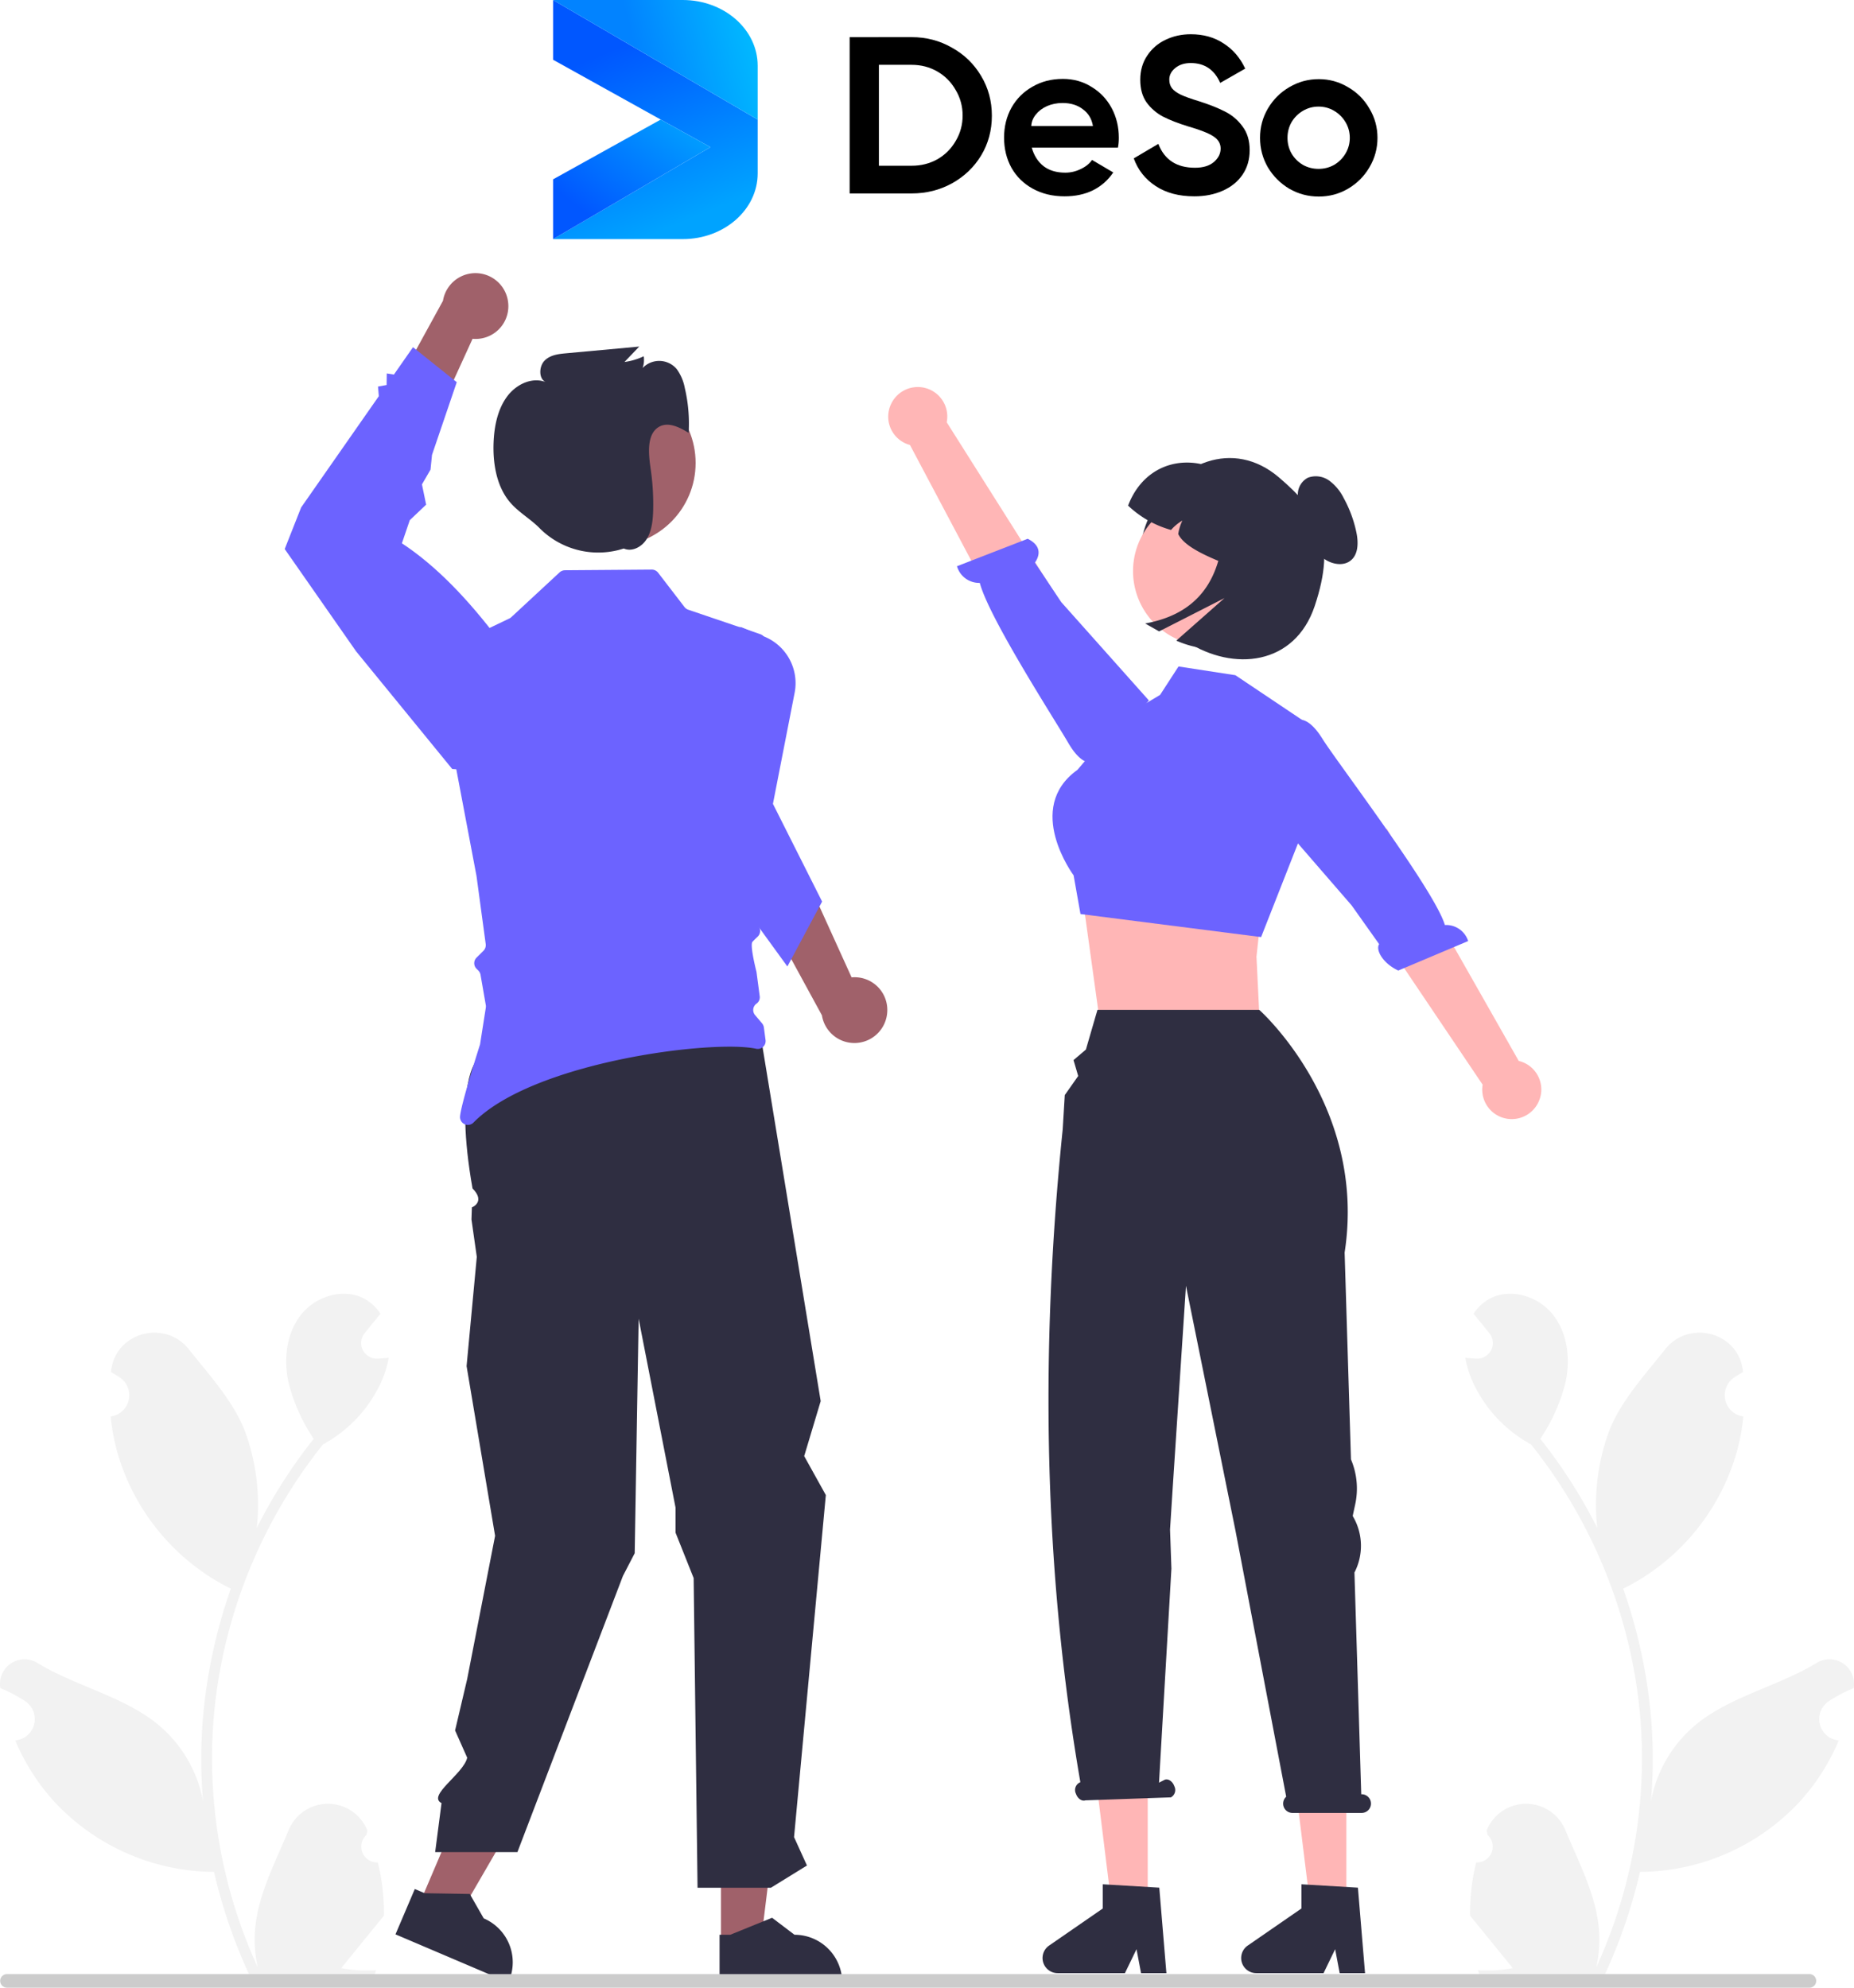 <?xml version="1.0" encoding="UTF-8"?>
<svg data-name="Layer 1" version="1.1" viewBox="0 0 423.84 454.46" xmlns="http://www.w3.org/2000/svg">
   <defs>
      <linearGradient id="d" x1="7.748" x2="18.711" y1="8.285" y2="34.761" gradientUnits="userSpaceOnUse">
         <stop stop-color="#0057FF" offset="0" />
         <stop stop-color="#00A3FF" offset="1" />
      </linearGradient>
      <linearGradient id="e" x1="12.891" x2="33.285" y1="8.472" y2="3.085" gradientUnits="userSpaceOnUse">
         <stop stop-color="#0283FF" offset="0" />
         <stop stop-color="#01C2FF" offset="1" />
      </linearGradient>
      <linearGradient id="f" x1="5.882" x2="34.444" y1="33.427" y2="-4.472" gradientUnits="userSpaceOnUse">
         <stop stop-color="#0157FF" offset="0" />
         <stop stop-color="#0ff" offset="1" />
      </linearGradient>
   </defs>
   <path
      d="m86.372 425.81a3.613 3.613 0 0 1-2.619-6.263c0.091-0.362 0.156-0.622 0.248-0.984q-0.049-0.118-0.098-0.236a9.703 9.703 0 0 0-17.898 0.067c-2.927 7.051-6.654 14.113-7.572 21.568a28.705 28.705 0 0 0 0.504 9.872 115.09 115.09 0 0 1-10.469-47.799 111.08 111.08 0 0 1 0.689-12.392q0.571-5.06 1.584-10.047a116.42 116.42 0 0 1 23.087-49.342 30.983 30.983 0 0 0 12.886-13.369 23.633 23.633 0 0 0 2.149-6.458c-0.627 0.082-1.265 0.134-1.892 0.175-0.195 0.01-0.401 0.021-0.597 0.031l-0.074 3e-3a3.58 3.58 0 0 1-2.94-5.832q0.406-0.5 0.813-0.999c0.411-0.514 0.833-1.018 1.244-1.532a1.782 1.782 0 0 0 0.134-0.154c0.473-0.586 0.946-1.162 1.419-1.748a10.352 10.352 0 0 0-3.394-3.28c-4.741-2.777-11.281-0.854-14.706 3.435-3.435 4.288-4.083 10.304-2.89 15.662a41.485 41.485 0 0 0 5.738 12.793c-0.257 0.329-0.525 0.648-0.782 0.977a117.17 117.17 0 0 0-12.23 19.375 48.709 48.709 0 0 0-2.908-22.624c-2.784-6.715-8.001-12.37-12.595-18.175-5.519-6.973-16.835-3.93-17.807 4.909q-0.014 0.128-0.028 0.257 1.024 0.577 2.004 1.226a4.901 4.901 0 0 1-1.976 8.919l-0.1 0.015a48.767 48.767 0 0 0 1.285 7.291 50.21 50.21 0 0 0 25 31.468c0.401 0.206 0.792 0.411 1.193 0.607a119.6 119.6 0 0 0-6.438 30.296 113.43 113.43 0 0 0 0.082 18.315l-0.031-0.216a29.974 29.974 0 0 0-10.232-17.308c-7.874-6.468-18.999-8.851-27.494-14.05a5.625 5.625 0 0 0-8.616 5.473q0.017 0.114 0.035 0.227a32.925 32.925 0 0 1 3.692 1.779q1.024 0.578 2.004 1.226a4.901 4.901 0 0 1-1.976 8.919l-0.1 0.015c-0.072 0.01-0.134 0.021-0.206 0.031a48.808 48.808 0 0 0 8.978 14.058 50.254 50.254 0 0 0 36.446 15.991h0.01a119.56 119.56 0 0 0 8.032 23.447h28.692c0.103-0.319 0.195-0.648 0.288-0.967a32.599 32.599 0 0 1-7.939-0.473c2.129-2.612 4.258-5.245 6.386-7.857a1.781 1.781 0 0 0 0.134-0.154c1.08-1.337 2.17-2.663 3.25-4l5.8e-4 -2e-3a47.75 47.75 0 0 0-1.399-12.164z"
      fill="#f2f2f2" />
   <path
      d="m337.47 425.81a3.613 3.613 0 0 0 2.619-6.263c-0.091-0.362-0.156-0.622-0.248-0.984q0.049-0.118 0.098-0.236a9.703 9.703 0 0 1 17.898 0.067c2.927 7.051 6.654 14.113 7.572 21.568a28.705 28.705 0 0 1-0.504 9.872 115.09 115.09 0 0 0 10.469-47.799 111.08 111.08 0 0 0-0.689-12.392q-0.571-5.06-1.584-10.047a116.42 116.42 0 0 0-23.087-49.342 30.983 30.983 0 0 1-12.886-13.369 23.633 23.633 0 0 1-2.149-6.458c0.627 0.082 1.265 0.134 1.892 0.175 0.195 0.01 0.401 0.021 0.597 0.031l0.074 3e-3a3.58 3.58 0 0 0 2.94-5.832q-0.406-0.5-0.813-0.999c-0.411-0.514-0.833-1.018-1.244-1.532a1.782 1.782 0 0 1-0.134-0.154c-0.473-0.586-0.946-1.162-1.419-1.748a10.352 10.352 0 0 1 3.394-3.28c4.741-2.777 11.281-0.854 14.706 3.435 3.435 4.288 4.083 10.304 2.89 15.662a41.485 41.485 0 0 1-5.738 12.793c0.257 0.329 0.525 0.648 0.782 0.977a117.17 117.17 0 0 1 12.23 19.375 48.709 48.709 0 0 1 2.908-22.624c2.784-6.715 8.001-12.37 12.595-18.175 5.519-6.973 16.835-3.93 17.807 4.909q0.014 0.128 0.028 0.257-1.024 0.577-2.004 1.226a4.901 4.901 0 0 0 1.976 8.919l0.1 0.015a48.767 48.767 0 0 1-1.285 7.291 50.21 50.21 0 0 1-25 31.468c-0.401 0.206-0.792 0.411-1.193 0.607a119.6 119.6 0 0 1 6.438 30.296 113.43 113.43 0 0 1-0.082 18.315l0.031-0.216a29.974 29.974 0 0 1 10.232-17.308c7.874-6.468 18.999-8.851 27.494-14.05a5.625 5.625 0 0 1 8.616 5.473q-0.017 0.114-0.035 0.227a32.925 32.925 0 0 0-3.692 1.779q-1.024 0.578-2.004 1.226a4.901 4.901 0 0 0 1.976 8.919l0.1 0.015c0.072 0.01 0.134 0.021 0.206 0.031a48.808 48.808 0 0 1-8.978 14.058 50.254 50.254 0 0 1-36.446 15.991h-0.01a119.56 119.56 0 0 1-8.032 23.447h-28.692c-0.103-0.319-0.195-0.648-0.288-0.967a32.599 32.599 0 0 0 7.939-0.473c-2.129-2.612-4.258-5.245-6.386-7.857a1.781 1.781 0 0 1-0.134-0.154c-1.08-1.337-2.17-2.663-3.25-4l-5.8e-4 -2e-3a47.75 47.75 0 0 1 1.399-12.164z"
      fill="#f2f2f2" />
   <polygon transform="translate(-.018 -78.348)" points="121.69 487.44 109.31 482.17 95.525 514.52 103.91 518.1"
      fill="#a0616a" />
   <polygon transform="translate(-.018 -78.348)" points="178.29 487.29 164.84 487.29 164.84 522.46 173.96 522.46"
      fill="#a0616a" />
   <path
      d="m164.5 453.62 28.037-1e-3v-0.355a10.914 10.914 0 0 0-10.913-10.913h-6.8e-4l-5.121-3.885-9.555 3.886-2.447 9e-5z"
      fill="#2f2e41" />
   <path
      d="m90.412 442.26 25.793 10.992 0.139-0.326a10.914 10.914 0 0 0-5.761-14.318l-6.2e-4 -2.6e-4 -3.188-5.582-10.314-0.172-2.252-0.96z"
      fill="#2f2e41" />
   <path
      d="m173.76 235.97 13.857 84.375-3.771 12.573 4.948 8.905-7.267 78.204 2.95 6.494-8.242 5.083h-16.771l-0.89-70.799-4.143-10.395v-5.729l-8.433-43.171-0.9 53.613-2.692 5.193-24.119 63.138h-18.805l1.454-11.204c-3.369-1.706 5.059-6.691 5.868-10.38l-2.769-6.23 2.769-11.768 6.378-32.729-6.517-38.806 2.334-24.978-1.215-8.544 0.092-2.763s3.214-1.24 0.145-4.336c-4.25-24.091 0.978-29.319 0.978-29.319l20.924-12.246z"
      fill="#2f2e41" />
   <circle cx="140.02" cy="105.85" r="19.004" fill="#a0616a" data-name="ab6171fa-7d69-4734-b81c-8dff60f9761b" />
   <path
      d="m116.19 69.402a7.478 7.478 0 0 1-8.159 8.058l-11.042 24.173-7.328-11.706 11.609-21.161a7.519 7.519 0 0 1 14.92 0.635z"
      fill="#a0616a" />
   <path
      d="m175.01 237.79a1.786 1.786 0 0 1-2.15 1.99c-9.95-2.15-51.01 3.01-64.61 16.87a1.796 1.796 0 0 1-3.08-1.39c0.24-2.98 4.57-16.46 4.57-16.46l1.32-8.4a1.947 1.947 0 0 0 0-0.59l-1.21-6.95a1.821 1.821 0 0 0-0.5-0.96l-0.41-0.41a1.799 1.799 0 0 1 0-2.54l1.59-1.58a1.841 1.841 0 0 0 0.51-1.51l-2.11-15.6c-0.01-0.03-0.01-0.07-0.02-0.1l-9.32-49.22a1.798 1.798 0 0 1 0.99-1.95l15.84-7.57a1.767 1.767 0 0 0 0.45-0.3l11.06-10.26a1.854 1.854 0 0 1 1.2-0.48l19.88-0.15a1.81 1.81 0 0 1 1.43 0.7l6.05 7.87a1.794 1.794 0 0 0 0.84 0.6l4.1 1.39 11.84 4.02 0.55 0.19a1.784 1.784 0 0 1 1.2 1.62 0.859 0.859 0 0 1 0.01 0.16l-2.96 61.26a1.94 1.94 0 0 0 0.14 0.79l1.42 3.31a1.805 1.805 0 0 1-0.41 2c-0.42 0.4-0.9 0.86-1.2 1.2-0.61 0.67 0.69 5.98 0.89 6.75a1.414 1.414 0 0 1 0.04 0.2l0.73 5.49a1.784 1.784 0 0 1-0.74 1.69 1.789 1.789 0 0 0-0.32 2.62l1.6 1.89a1.908 1.908 0 0 1 0.41 0.93z"
      fill="#6c63ff" />
   <path d="m135.16 123.93q-0.122-0.268-0.243-0.538c0.031 1e-3 0.062 5e-3 0.093 6e-3z" fill="#2f2e41" />
   <path
      d="m202.82 231.54a7.478 7.478 0 0 0-8.138-8.079l-10.98-24.202-7.358 11.687 11.555 21.191a7.519 7.519 0 0 0 14.921-0.597z"
      fill="#a0616a" />
   <path
      d="m187.94 206.13-0.61 1.14-6.43 12.02-0.9 1.68-6.28-8.65-20.61-28.38 2.93-17.8 5.39-22.3 7.99-0.46 5.6 2.29a11.499 11.499 0 0 1 6.64 12.723l-4.96 25.397z"
      fill="#6c63ff" />
   <path
      d="m156.56 88.752a10.695 10.695 0 0 0-1.86-4.373 5.23 5.23 0 0 0-7.791-0.237 5.734 5.734 0 0 0 0.252-2.69 14.571 14.571 0 0 1-4.399 1.308l3.372-3.521-16.787 1.542c-1.732 0.159-3.606 0.385-4.878 1.701-1.272 1.316-1.343 4.125 0.265 4.859-3.169-1.193-6.807 0.539-8.898 3.441-2.091 2.902-2.86 6.73-3.002 10.443-0.183 4.815 0.714 9.942 3.654 13.487 1.922 2.318 4.543 3.764 6.67 5.849l0.064 0.063a18.908 18.908 0 0 0 18.303 5.099c0.363-0.1 0.723-0.21 1.085-0.314 1.809 0.818 4.062-0.3 5.204-2.12 1.218-1.94 1.458-4.422 1.51-6.786a55.635 55.635 0 0 0-0.57-9.245c-0.503-3.446-0.957-7.86 1.772-9.591 2.125-1.348 4.765-0.018 6.905 1.302a35.53 35.53 0 0 0-0.87-10.218z"
      fill="#2f2e41" />
   <path
      d="m116.04 176.73-12.663-0.914-21.977-26.907-16.314-23.383 3.757-9.506 17.759-25.442-0.184-2.198 1.965-0.354 0.035-2.646 1.631 0.259 4.369-6.259 10 8-5.655 16.613-0.345 3.387-1.956 3.373 0.957 4.627-3.74 3.549-1.801 5.289c7.768 5.109 15.135 12.752 22.317 22.317z"
      fill="#6c63ff" />
   <polygon transform="translate(-.018 -78.348)"
      points="288.07 313.77 251.09 309.38 247.62 284.34 252.05 284.39 288.64 284.34 287.26 297.07" fill="#ffb6b6" />
   <path
      d="m256.42 164.15 8.786-5.272 4.213-6.501 13 2 15.892 10.653-0.156 24.161-9.853 25.059-41.296-5.272-1.569-8.839s-11.422-15.341 0.879-24.128z"
      fill="#6c63ff" />
   <path
      d="m203.69 92.412a6.707 6.707 0 0 0 4.335 9.326l28.607 53.976 11.547-8.912-31.75-50.255a6.743 6.743 0 0 0-12.738-4.136z"
      fill="#ffb6b6" />
   <path
      d="m250.61 173.95s-2.651 2.351-6.421-4.141c-3.018-5.197-18.069-28.469-20.201-36.537a5.269 5.269 0 0 1-5.213-3.814l16.168-6.275c3.514 1.757 2.539 4.193 1.648 5.453l6.021 9.032 20.028 22.476-10.084 12.14z"
      fill="#6c63ff" />
   <polygon transform="translate(-.018 -78.348)" points="295.88 484.29 307.81 484.29 307.81 515.48 299.73 515.48"
      fill="#ffb6b6" />
   <path
      d="m312.06 451.13h-5.798l-1.035-5.473-2.65 5.473h-15.376a3.456 3.456 0 0 1-1.964-6.301l12.279-8.48v-5.534l12.915 0.771z"
      fill="#2f2e41" />
   <polygon transform="translate(-.018 -78.348)" points="250.47 484.29 262.4 484.29 262.4 515.48 254.32 515.48"
      fill="#ffb6b6" />
   <path
      d="m266.65 451.13h-5.798l-1.035-5.473-2.65 5.473h-15.376a3.457 3.457 0 0 1-1.964-6.301l12.279-8.48v-5.534l12.915 0.771z"
      fill="#2f2e41" />
   <path
      d="m311.28 410.23h-0.088l-1.555-50.7a13.258 13.258 0 0 0-0.174-12.528l-0.223-0.403 0.577-2.675a17.041 17.041 0 0 0-0.974-10.256l-1.45-47.294c5.182-33.582-19.513-55.483-19.513-55.483h-36.993l-2.644 9.083-2.827 2.402 1.07 3.635-3.07 4.365-0.471 7.801c-5.25 51.152-4.298 101 4.034 149.29l-0.227 0.115a1.919 1.919 0 0 0-0.784 2.531c0.385 1.115 1.36 1.791 2.178 1.508l19.537-0.68a1.919 1.919 0 0 0 0.784-2.531c-0.385-1.115-1.36-1.791-2.178-1.508l-1.328 0.672 2.833-48.924-0.314-8.936 0.648-10.138 2.995-45.601 11.335 56.076 11.578 60.741a2.13 2.13 0 0 0 1.436 3.709h15.809a2.136 2.136 0 0 0 0-4.273z"
      fill="#2f2e41" />
   <path
      d="m351.8 251.76a6.707 6.707 0 0 0-4.605-9.196l-30.17-53.118-11.282 9.245 33.203 49.307a6.743 6.743 0 0 0 12.854 3.763z"
      fill="#ffb6b6" />
   <path
      d="m295.8 164.99s2.581-2.427 6.539 3.952c3.168 5.107 25.608 34.553 27.974 42.555a5.269 5.269 0 0 1 5.322 3.66l-15.978 6.744c-3.564-1.654-5.225-4.748-4.371-6.033l-6.282-8.852-23.554-27.192 8.452-13.112z"
      fill="#6c63ff" />
   <path
      d="m415.2 452.9a1.549 1.549 0 0 1-1.553 1.553h-412.05a1.553 1.553 0 0 1 0-3.106h412.05a1.549 1.549 0 0 1 1.553 1.553z"
      fill="#ccc" />
   <path
      d="m263.1 117.32c-5.379 10.602-1.865 22.883 8.117 29.341 10.794 6.983 24.808 5.454 29.341-8.117 5.048-15.113 0.901-21.596-8.117-29.341-10.568-9.077-23.529-3.339-29.341 8.117z"
      fill="#2f2e41" />
   <path d="m289.58 140.93a17.031 17.031 0 0 1-27.1-20.635l0.148-0.194a17.031 17.031 0 0 1 26.948 20.826z"
      fill="#ffb6b6" />
   <path
      d="m257.89 115.6a23.27 23.27 0 0 0 9.823 5.566 10.177 10.177 0 0 1 2.589-2.145 10.887 10.887 0 0 0-0.95 3.074c1.642 3.408 8.349 5.857 14.758 8.363l8.49-14.983-11.237-6.367c-9.03-6.243-19.659-3.578-23.473 6.493z"
      fill="#2f2e41" />
   <path
      d="m299 109.22a5.234 5.234 0 0 1 4.948 0.723 11.028 11.028 0 0 1 3.23 3.929 28.169 28.169 0 0 1 2.929 7.982c0.485 2.417 0.403 5.338-1.766 6.6-1.809 1.052-4.396 0.39-6.059-1.015a13.461 13.461 0 0 1-3.411-5.306 18.752 18.752 0 0 0-3.021-5.526l1.498 0.699a13.092 13.092 0 0 1-0.652-4.46 4.319 4.319 0 0 1 2.304-3.626z"
      fill="#2f2e41" />
   <path
      d="m279.57 111.18 12.056 6.831a14.128 14.128 0 0 1 5.327 19.256 21.929 21.929 0 0 1-28.039 9.202l11.016-9.725-14.945 7.614-3.191-1.808c16.028-2.914 19.119-15.487 17.776-31.371z"
      fill="#2f2e41" />
   <g transform="matrix(1.484 0 0 1.484 126.44 0)">
      <path
         d="m55.246 5.723c2.247 0 4.311 0.539 6.191 1.617 1.903 1.055 3.405 2.511 4.506 4.368 1.101 1.835 1.651 3.875 1.651 6.123 0 2.247-0.55 4.288-1.651 6.123-1.101 1.812-2.603 3.245-4.506 4.3-1.88 1.032-3.944 1.548-6.191 1.548h-9.562v-24.078zm0 19.813c1.445 0 2.763-0.333 3.956-0.998 1.192-0.688 2.133-1.628 2.821-2.821 0.711-1.192 1.066-2.499 1.066-3.921 0-1.422-0.355-2.729-1.066-3.921-0.688-1.215-1.628-2.167-2.821-2.855-1.192-0.688-2.511-1.032-3.956-1.032h-5.056v15.547z" />
      <path
         d="m78.518 12.155c1.651 0 3.13 0.413 4.437 1.238 1.33 0.803 2.362 1.892 3.096 3.268 0.734 1.376 1.101 2.901 1.101 4.575 0 0.55-0.046 1.055-0.138 1.513h-13.277c0.344 1.215 0.952 2.167 1.823 2.855 0.871 0.665 1.984 0.998 3.337 0.998 0.826 0 1.617-0.183 2.373-0.55 0.78-0.367 1.364-0.837 1.754-1.41l3.268 1.926c-0.803 1.192-1.846 2.11-3.13 2.752-1.261 0.619-2.717 0.929-4.368 0.929-1.835 0-3.463-0.39-4.884-1.169-1.422-0.78-2.522-1.857-3.302-3.233-0.757-1.376-1.135-2.924-1.135-4.644 0-1.697 0.378-3.233 1.135-4.609 0.78-1.376 1.857-2.454 3.233-3.233 1.376-0.803 2.935-1.204 4.678-1.204zm4.644 7.258c-0.183-1.101-0.699-1.961-1.548-2.58-0.826-0.642-1.869-0.963-3.13-0.963-0.871 0-1.674 0.161-2.408 0.482-0.711 0.321-1.284 0.757-1.72 1.307-0.436 0.55-0.665 1.135-0.688 1.754z" />
      <path
         d="m98.777 30.248c-2.362 0-4.346-0.527-5.951-1.582-1.605-1.055-2.729-2.477-3.371-4.265l3.784-2.236c0.94 2.454 2.821 3.68 5.641 3.68 1.261 0 2.236-0.298 2.924-0.894 0.688-0.596 1.032-1.284 1.032-2.064 0-0.78-0.378-1.41-1.135-1.892-0.734-0.482-2.053-0.998-3.956-1.548-1.49-0.459-2.752-0.952-3.784-1.479-1.032-0.55-1.88-1.284-2.545-2.201-0.642-0.917-0.963-2.075-0.963-3.474 0-1.422 0.355-2.66 1.066-3.715 0.711-1.078 1.651-1.892 2.821-2.442 1.192-0.573 2.488-0.86 3.887-0.86 1.949 0 3.634 0.47 5.056 1.41 1.445 0.917 2.557 2.213 3.337 3.887l-3.853 2.201c-0.894-2.041-2.408-3.061-4.54-3.061-0.963 0-1.754 0.252-2.373 0.757-0.619 0.504-0.929 1.101-0.929 1.789 0 0.527 0.138 0.975 0.413 1.341 0.298 0.367 0.757 0.699 1.376 0.998 0.642 0.298 1.571 0.631 2.786 0.998 1.583 0.504 2.913 1.032 3.99 1.582 1.101 0.55 2.007 1.319 2.718 2.305 0.734 0.963 1.1 2.179 1.1 3.646 0 1.445-0.366 2.706-1.1 3.784s-1.754 1.903-3.062 2.477c-1.284 0.573-2.74 0.86-4.368 0.86z" />
      <path
         d="m117.95 30.283c-1.628 0-3.141-0.401-4.54-1.204-1.376-0.826-2.477-1.926-3.302-3.302-0.803-1.399-1.204-2.912-1.204-4.54 0-1.628 0.401-3.13 1.204-4.506 0.825-1.399 1.926-2.5 3.302-3.302 1.399-0.826 2.912-1.238 4.54-1.238s3.13 0.413 4.506 1.238c1.399 0.803 2.5 1.903 3.302 3.302 0.826 1.376 1.239 2.878 1.239 4.506 0 1.628-0.413 3.142-1.239 4.54-0.802 1.376-1.903 2.477-3.302 3.302-1.376 0.803-2.878 1.204-4.506 1.204zm-0.034-4.265c0.871 0 1.674-0.206 2.408-0.619 0.734-0.436 1.318-1.02 1.754-1.754s0.654-1.536 0.654-2.408-0.218-1.674-0.654-2.408-1.02-1.319-1.754-1.754-1.537-0.653-2.408-0.653-1.674 0.218-2.408 0.653-1.318 1.02-1.754 1.754c-0.413 0.734-0.619 1.536-0.619 2.408s0.206 1.674 0.619 2.408c0.436 0.734 1.02 1.319 1.754 1.754 0.734 0.413 1.537 0.619 2.408 0.619z" />
      <path d="m4.8828e-4 0v9.208l24.236 13.464-24.236 14.167h19.969c6.381 0 11.549-4.533 11.549-10.126v-8.29z"
         fill="url(#d)" />
      <path d="m4.8828e-4 0 31.518 18.422v-8.296c0-5.593-5.174-10.126-11.549-10.126z" fill="url(#e)" />
      <path d="m16.581 18.422-16.581 9.208v9.208l24.236-14.167z" fill="url(#f)" />
   </g>
</svg>